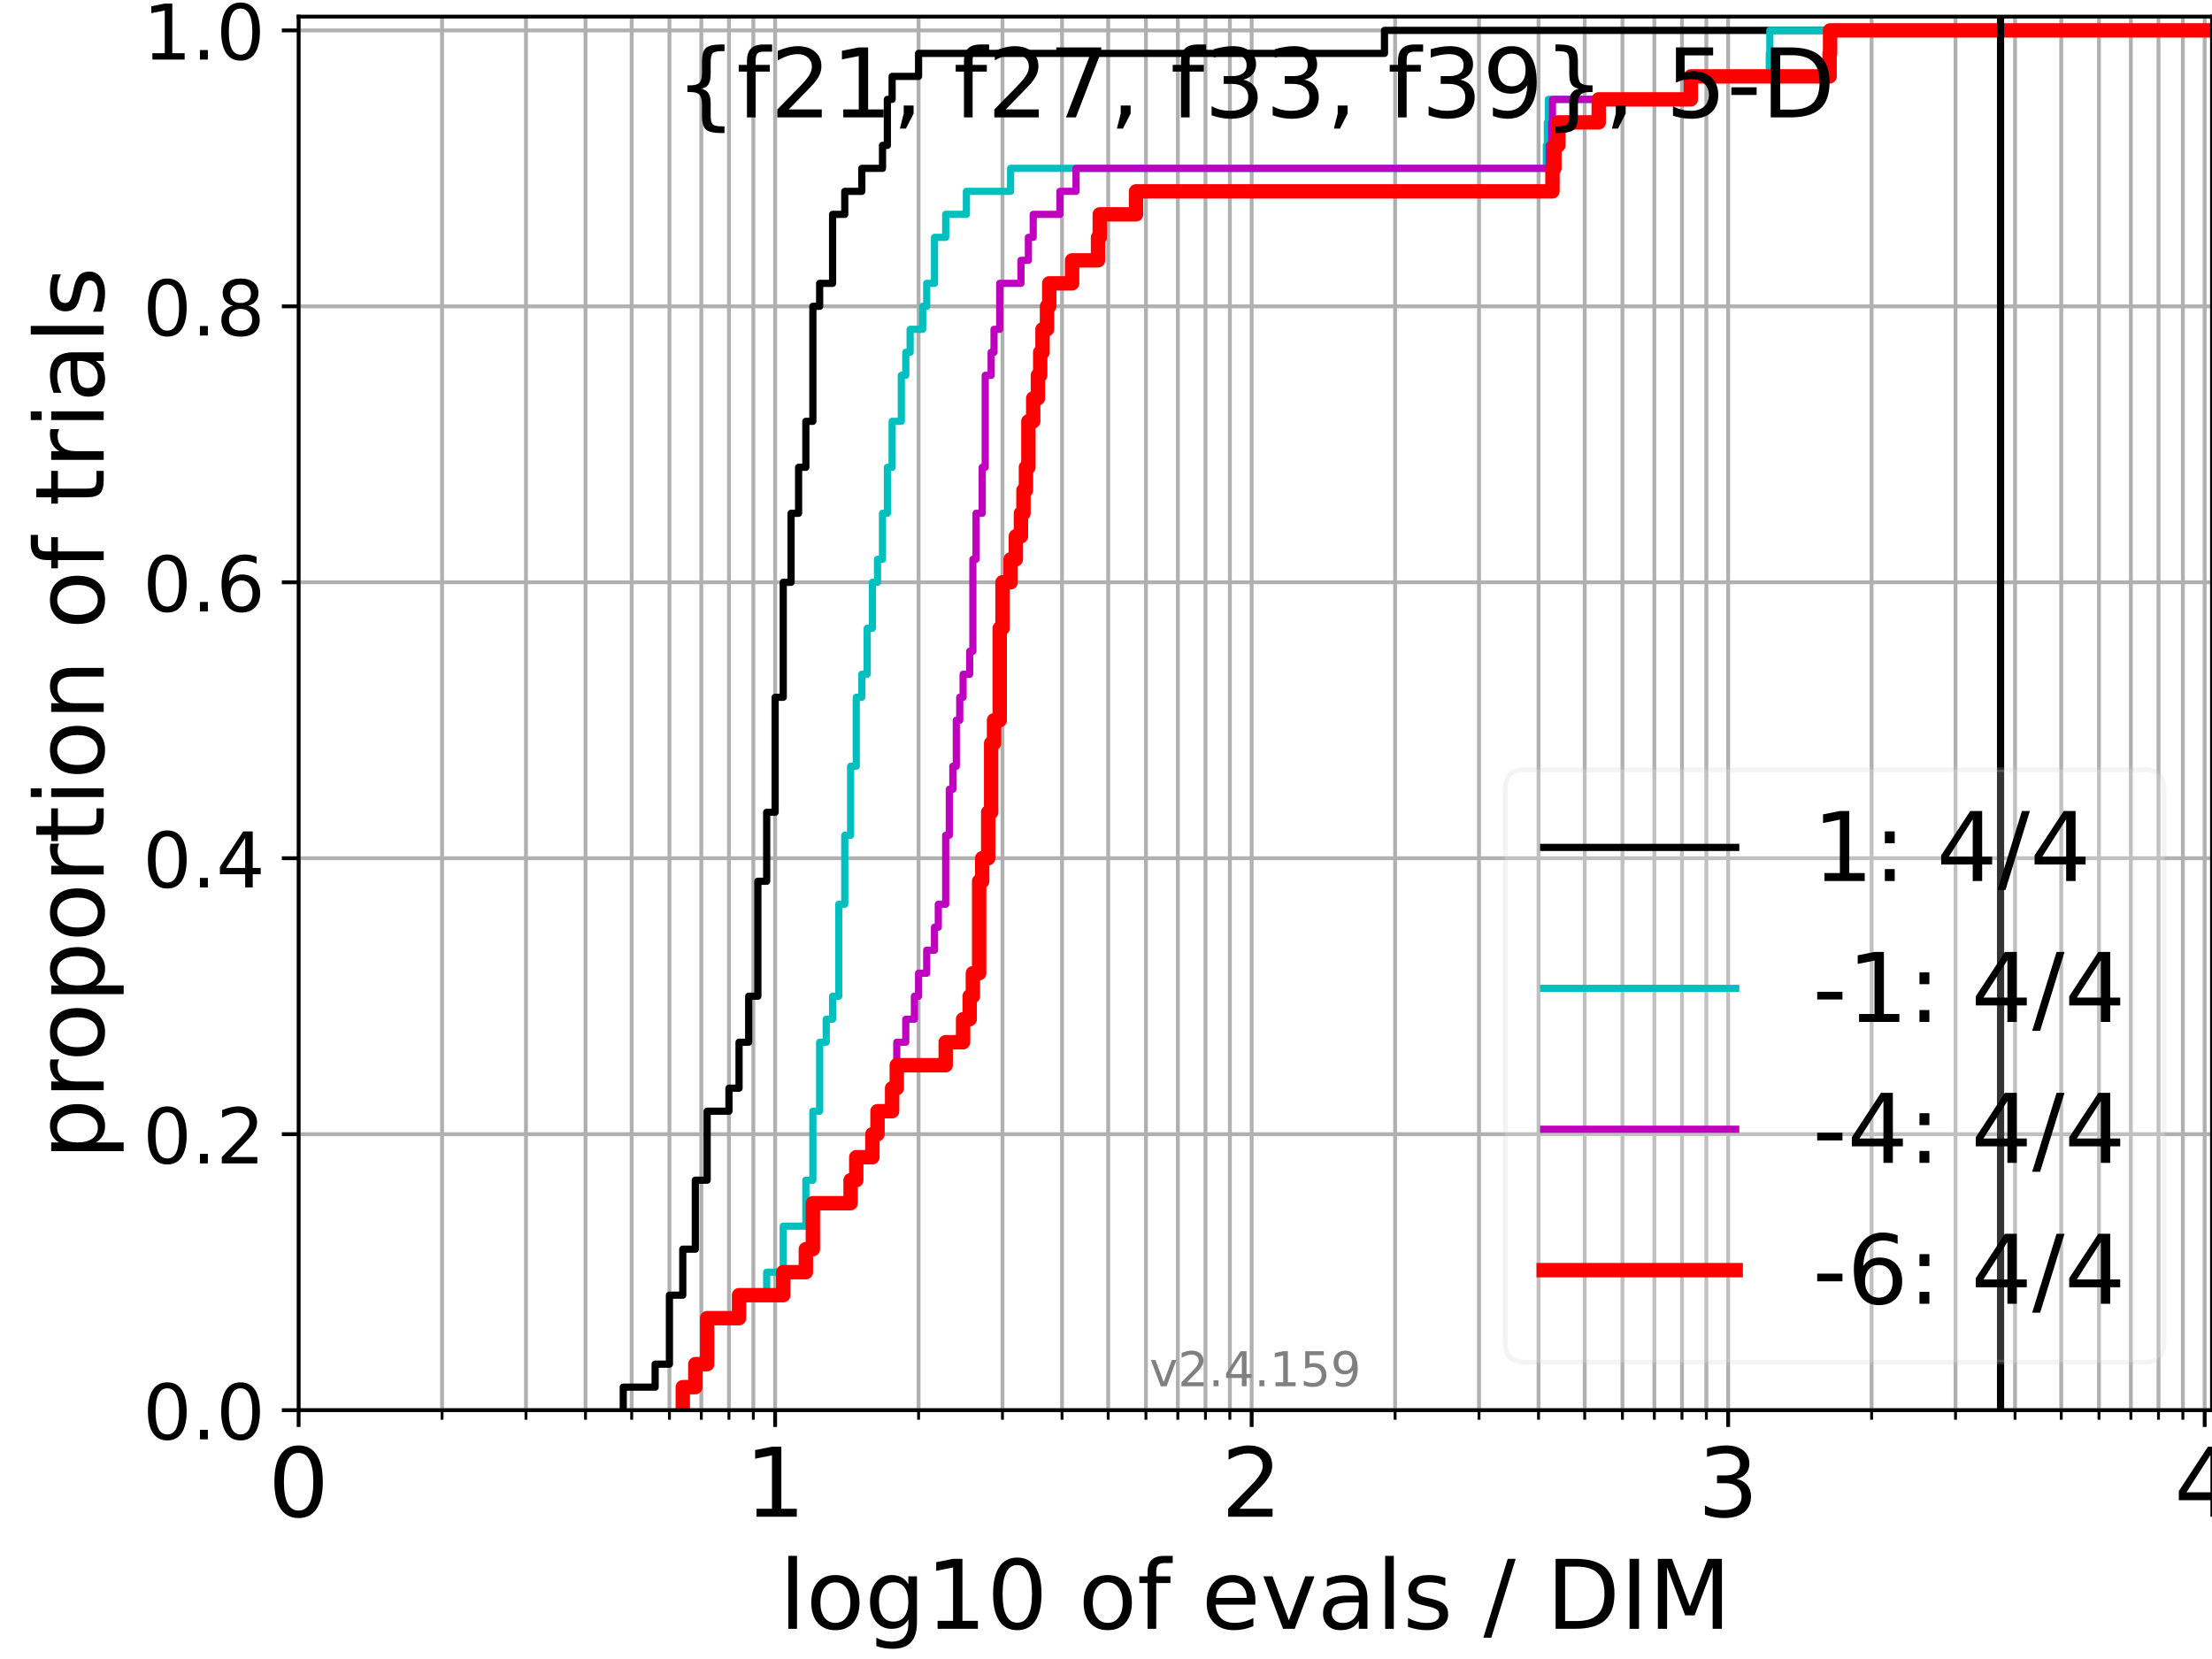 <?xml version="1.0" encoding="utf-8" standalone="no"?>
<!DOCTYPE svg PUBLIC "-//W3C//DTD SVG 1.1//EN"
  "http://www.w3.org/Graphics/SVG/1.1/DTD/svg11.dtd">
<!-- Created with matplotlib (https://matplotlib.org/) -->
<svg height="345.6pt" version="1.1" viewBox="0 0 460.8 345.6" width="460.8pt" xmlns="http://www.w3.org/2000/svg" xmlns:xlink="http://www.w3.org/1999/xlink">
 <defs>
  <style type="text/css">*{stroke-linecap:butt;stroke-linejoin:round;}</style>
 </defs>
 <g id="figure_1">
  <g id="patch_1">
   <path d="M 0 345.6 
L 460.8 345.6 
L 460.8 0 
L 0 0 
z
" style="fill:#ffffff;"/>
  </g>
  <g id="axes_1">
   <g id="patch_2">
    <path d="M 62.208 293.76 
L 460.8 293.76 
L 460.8 3.456 
L 62.208 3.456 
z
" style="fill:#ffffff;"/>
   </g>
   <g id="matplotlib.axis_1">
    <g id="xtick_1">
     <g id="line2d_1">
      <path clip-path="url(#pda2a39e411)" d="M 62.208 293.76 
L 62.208 3.456 
" style="fill:none;stroke:#b0b0b0;stroke-linecap:square;stroke-width:0.8;"/>
     </g>
     <g id="line2d_2">
      <defs>
       <path d="M 0 0 
L 0 3.5 
" id="m373027aa7b" style="stroke:#000000;stroke-width:0.8;"/>
      </defs>
      <g>
       <use style="stroke:#000000;stroke-width:0.8;" x="62.208" xlink:href="#m373027aa7b" y="293.76"/>
      </g>
     </g>
     <g id="text_1">
      <!-- 0 -->
      <g transform="translate(55.846 315.957)scale(0.2 -0.2)">
       <defs>
        <path d="M 31.781 66.406 
Q 24.172 66.406 20.328 58.906 
Q 16.5 51.422 16.5 36.375 
Q 16.5 21.391 20.328 13.891 
Q 24.172 6.391 31.781 6.391 
Q 39.453 6.391 43.281 13.891 
Q 47.125 21.391 47.125 36.375 
Q 47.125 51.422 43.281 58.906 
Q 39.453 66.406 31.781 66.406 
z
M 31.781 74.219 
Q 44.047 74.219 50.516 64.516 
Q 56.984 54.828 56.984 36.375 
Q 56.984 17.969 50.516 8.266 
Q 44.047 -1.422 31.781 -1.422 
Q 19.531 -1.422 13.062 8.266 
Q 6.594 17.969 6.594 36.375 
Q 6.594 54.828 13.062 64.516 
Q 19.531 74.219 31.781 74.219 
z
" id="DejaVuSans-48"/>
       </defs>
       <use xlink:href="#DejaVuSans-48"/>
      </g>
     </g>
    </g>
    <g id="xtick_2">
     <g id="line2d_3">
      <path clip-path="url(#pda2a39e411)" d="M 161.475 293.76 
L 161.475 3.456 
" style="fill:none;stroke:#b0b0b0;stroke-linecap:square;stroke-width:0.8;"/>
     </g>
     <g id="line2d_4">
      <g>
       <use style="stroke:#000000;stroke-width:0.8;" x="161.475" xlink:href="#m373027aa7b" y="293.76"/>
      </g>
     </g>
     <g id="text_2">
      <!-- 1 -->
      <g transform="translate(155.112 315.957)scale(0.2 -0.2)">
       <defs>
        <path d="M 12.406 8.297 
L 28.516 8.297 
L 28.516 63.922 
L 10.984 60.406 
L 10.984 69.391 
L 28.422 72.906 
L 38.281 72.906 
L 38.281 8.297 
L 54.391 8.297 
L 54.391 0 
L 12.406 0 
z
" id="DejaVuSans-49"/>
       </defs>
       <use xlink:href="#DejaVuSans-49"/>
      </g>
     </g>
    </g>
    <g id="xtick_3">
     <g id="line2d_5">
      <path clip-path="url(#pda2a39e411)" d="M 260.742 293.76 
L 260.742 3.456 
" style="fill:none;stroke:#b0b0b0;stroke-linecap:square;stroke-width:0.8;"/>
     </g>
     <g id="line2d_6">
      <g>
       <use style="stroke:#000000;stroke-width:0.8;" x="260.742" xlink:href="#m373027aa7b" y="293.76"/>
      </g>
     </g>
     <g id="text_3">
      <!-- 2 -->
      <g transform="translate(254.379 315.957)scale(0.2 -0.2)">
       <defs>
        <path d="M 19.188 8.297 
L 53.609 8.297 
L 53.609 0 
L 7.328 0 
L 7.328 8.297 
Q 12.938 14.109 22.625 23.891 
Q 32.328 33.688 34.812 36.531 
Q 39.547 41.844 41.422 45.531 
Q 43.312 49.219 43.312 52.781 
Q 43.312 58.594 39.234 62.25 
Q 35.156 65.922 28.609 65.922 
Q 23.969 65.922 18.812 64.312 
Q 13.672 62.703 7.812 59.422 
L 7.812 69.391 
Q 13.766 71.781 18.938 73 
Q 24.125 74.219 28.422 74.219 
Q 39.75 74.219 46.484 68.547 
Q 53.219 62.891 53.219 53.422 
Q 53.219 48.922 51.531 44.891 
Q 49.859 40.875 45.406 35.406 
Q 44.188 33.984 37.641 27.219 
Q 31.109 20.453 19.188 8.297 
z
" id="DejaVuSans-50"/>
       </defs>
       <use xlink:href="#DejaVuSans-50"/>
      </g>
     </g>
    </g>
    <g id="xtick_4">
     <g id="line2d_7">
      <path clip-path="url(#pda2a39e411)" d="M 360.008 293.76 
L 360.008 3.456 
" style="fill:none;stroke:#b0b0b0;stroke-linecap:square;stroke-width:0.8;"/>
     </g>
     <g id="line2d_8">
      <g>
       <use style="stroke:#000000;stroke-width:0.8;" x="360.008" xlink:href="#m373027aa7b" y="293.76"/>
      </g>
     </g>
     <g id="text_4">
      <!-- 3 -->
      <g transform="translate(353.646 315.957)scale(0.2 -0.2)">
       <defs>
        <path d="M 40.578 39.312 
Q 47.656 37.797 51.625 33 
Q 55.609 28.219 55.609 21.188 
Q 55.609 10.406 48.188 4.484 
Q 40.766 -1.422 27.094 -1.422 
Q 22.516 -1.422 17.656 -0.516 
Q 12.797 0.391 7.625 2.203 
L 7.625 11.719 
Q 11.719 9.328 16.594 8.109 
Q 21.484 6.891 26.812 6.891 
Q 36.078 6.891 40.938 10.547 
Q 45.797 14.203 45.797 21.188 
Q 45.797 27.641 41.281 31.266 
Q 36.766 34.906 28.719 34.906 
L 20.219 34.906 
L 20.219 43.016 
L 29.109 43.016 
Q 36.375 43.016 40.234 45.922 
Q 44.094 48.828 44.094 54.297 
Q 44.094 59.906 40.109 62.906 
Q 36.141 65.922 28.719 65.922 
Q 24.656 65.922 20.016 65.031 
Q 15.375 64.156 9.812 62.312 
L 9.812 71.094 
Q 15.438 72.656 20.344 73.438 
Q 25.25 74.219 29.594 74.219 
Q 40.828 74.219 47.359 69.109 
Q 53.906 64.016 53.906 55.328 
Q 53.906 49.266 50.438 45.094 
Q 46.969 40.922 40.578 39.312 
z
" id="DejaVuSans-51"/>
       </defs>
       <use xlink:href="#DejaVuSans-51"/>
      </g>
     </g>
    </g>
    <g id="xtick_5">
     <g id="line2d_9">
      <path clip-path="url(#pda2a39e411)" d="M 459.275 293.76 
L 459.275 3.456 
" style="fill:none;stroke:#b0b0b0;stroke-linecap:square;stroke-width:0.8;"/>
     </g>
     <g id="line2d_10">
      <g>
       <use style="stroke:#000000;stroke-width:0.8;" x="459.275" xlink:href="#m373027aa7b" y="293.76"/>
      </g>
     </g>
     <g id="text_5">
      <!-- 4 -->
      <g transform="translate(452.913 315.957)scale(0.2 -0.2)">
       <defs>
        <path d="M 37.797 64.312 
L 12.891 25.391 
L 37.797 25.391 
z
M 35.203 72.906 
L 47.609 72.906 
L 47.609 25.391 
L 58.016 25.391 
L 58.016 17.188 
L 47.609 17.188 
L 47.609 0 
L 37.797 0 
L 37.797 17.188 
L 4.891 17.188 
L 4.891 26.703 
z
" id="DejaVuSans-52"/>
       </defs>
       <use xlink:href="#DejaVuSans-52"/>
      </g>
     </g>
    </g>
    <g id="xtick_6">
     <g id="line2d_11">
      <path clip-path="url(#pda2a39e411)" d="M 92.09 293.76 
L 92.09 3.456 
" style="fill:none;stroke:#b0b0b0;stroke-linecap:square;stroke-width:0.8;"/>
     </g>
     <g id="line2d_12">
      <defs>
       <path d="M 0 0 
L 0 2 
" id="m5dc9f06fc8" style="stroke:#000000;stroke-width:0.6;"/>
      </defs>
      <g>
       <use style="stroke:#000000;stroke-width:0.6;" x="92.09" xlink:href="#m5dc9f06fc8" y="293.76"/>
      </g>
     </g>
    </g>
    <g id="xtick_7">
     <g id="line2d_13">
      <path clip-path="url(#pda2a39e411)" d="M 109.57 293.76 
L 109.57 3.456 
" style="fill:none;stroke:#b0b0b0;stroke-linecap:square;stroke-width:0.8;"/>
     </g>
     <g id="line2d_14">
      <g>
       <use style="stroke:#000000;stroke-width:0.6;" x="109.57" xlink:href="#m5dc9f06fc8" y="293.76"/>
      </g>
     </g>
    </g>
    <g id="xtick_8">
     <g id="line2d_15">
      <path clip-path="url(#pda2a39e411)" d="M 121.973 293.76 
L 121.973 3.456 
" style="fill:none;stroke:#b0b0b0;stroke-linecap:square;stroke-width:0.8;"/>
     </g>
     <g id="line2d_16">
      <g>
       <use style="stroke:#000000;stroke-width:0.6;" x="121.973" xlink:href="#m5dc9f06fc8" y="293.76"/>
      </g>
     </g>
    </g>
    <g id="xtick_9">
     <g id="line2d_17">
      <path clip-path="url(#pda2a39e411)" d="M 131.593 293.76 
L 131.593 3.456 
" style="fill:none;stroke:#b0b0b0;stroke-linecap:square;stroke-width:0.8;"/>
     </g>
     <g id="line2d_18">
      <g>
       <use style="stroke:#000000;stroke-width:0.6;" x="131.593" xlink:href="#m5dc9f06fc8" y="293.76"/>
      </g>
     </g>
    </g>
    <g id="xtick_10">
     <g id="line2d_19">
      <path clip-path="url(#pda2a39e411)" d="M 139.453 293.76 
L 139.453 3.456 
" style="fill:none;stroke:#b0b0b0;stroke-linecap:square;stroke-width:0.8;"/>
     </g>
     <g id="line2d_20">
      <g>
       <use style="stroke:#000000;stroke-width:0.6;" x="139.453" xlink:href="#m5dc9f06fc8" y="293.76"/>
      </g>
     </g>
    </g>
    <g id="xtick_11">
     <g id="line2d_21">
      <path clip-path="url(#pda2a39e411)" d="M 146.098 293.76 
L 146.098 3.456 
" style="fill:none;stroke:#b0b0b0;stroke-linecap:square;stroke-width:0.8;"/>
     </g>
     <g id="line2d_22">
      <g>
       <use style="stroke:#000000;stroke-width:0.6;" x="146.098" xlink:href="#m5dc9f06fc8" y="293.76"/>
      </g>
     </g>
    </g>
    <g id="xtick_12">
     <g id="line2d_23">
      <path clip-path="url(#pda2a39e411)" d="M 151.855 293.76 
L 151.855 3.456 
" style="fill:none;stroke:#b0b0b0;stroke-linecap:square;stroke-width:0.8;"/>
     </g>
     <g id="line2d_24">
      <g>
       <use style="stroke:#000000;stroke-width:0.6;" x="151.855" xlink:href="#m5dc9f06fc8" y="293.76"/>
      </g>
     </g>
    </g>
    <g id="xtick_13">
     <g id="line2d_25">
      <path clip-path="url(#pda2a39e411)" d="M 156.933 293.76 
L 156.933 3.456 
" style="fill:none;stroke:#b0b0b0;stroke-linecap:square;stroke-width:0.8;"/>
     </g>
     <g id="line2d_26">
      <g>
       <use style="stroke:#000000;stroke-width:0.6;" x="156.933" xlink:href="#m5dc9f06fc8" y="293.76"/>
      </g>
     </g>
    </g>
    <g id="xtick_14">
     <g id="line2d_27">
      <path clip-path="url(#pda2a39e411)" d="M 191.357 293.76 
L 191.357 3.456 
" style="fill:none;stroke:#b0b0b0;stroke-linecap:square;stroke-width:0.8;"/>
     </g>
     <g id="line2d_28">
      <g>
       <use style="stroke:#000000;stroke-width:0.6;" x="191.357" xlink:href="#m5dc9f06fc8" y="293.76"/>
      </g>
     </g>
    </g>
    <g id="xtick_15">
     <g id="line2d_29">
      <path clip-path="url(#pda2a39e411)" d="M 208.837 293.76 
L 208.837 3.456 
" style="fill:none;stroke:#b0b0b0;stroke-linecap:square;stroke-width:0.8;"/>
     </g>
     <g id="line2d_30">
      <g>
       <use style="stroke:#000000;stroke-width:0.6;" x="208.837" xlink:href="#m5dc9f06fc8" y="293.76"/>
      </g>
     </g>
    </g>
    <g id="xtick_16">
     <g id="line2d_31">
      <path clip-path="url(#pda2a39e411)" d="M 221.239 293.76 
L 221.239 3.456 
" style="fill:none;stroke:#b0b0b0;stroke-linecap:square;stroke-width:0.8;"/>
     </g>
     <g id="line2d_32">
      <g>
       <use style="stroke:#000000;stroke-width:0.6;" x="221.239" xlink:href="#m5dc9f06fc8" y="293.76"/>
      </g>
     </g>
    </g>
    <g id="xtick_17">
     <g id="line2d_33">
      <path clip-path="url(#pda2a39e411)" d="M 230.859 293.76 
L 230.859 3.456 
" style="fill:none;stroke:#b0b0b0;stroke-linecap:square;stroke-width:0.8;"/>
     </g>
     <g id="line2d_34">
      <g>
       <use style="stroke:#000000;stroke-width:0.6;" x="230.859" xlink:href="#m5dc9f06fc8" y="293.76"/>
      </g>
     </g>
    </g>
    <g id="xtick_18">
     <g id="line2d_35">
      <path clip-path="url(#pda2a39e411)" d="M 238.719 293.76 
L 238.719 3.456 
" style="fill:none;stroke:#b0b0b0;stroke-linecap:square;stroke-width:0.8;"/>
     </g>
     <g id="line2d_36">
      <g>
       <use style="stroke:#000000;stroke-width:0.6;" x="238.719" xlink:href="#m5dc9f06fc8" y="293.76"/>
      </g>
     </g>
    </g>
    <g id="xtick_19">
     <g id="line2d_37">
      <path clip-path="url(#pda2a39e411)" d="M 245.365 293.76 
L 245.365 3.456 
" style="fill:none;stroke:#b0b0b0;stroke-linecap:square;stroke-width:0.8;"/>
     </g>
     <g id="line2d_38">
      <g>
       <use style="stroke:#000000;stroke-width:0.6;" x="245.365" xlink:href="#m5dc9f06fc8" y="293.76"/>
      </g>
     </g>
    </g>
    <g id="xtick_20">
     <g id="line2d_39">
      <path clip-path="url(#pda2a39e411)" d="M 251.122 293.76 
L 251.122 3.456 
" style="fill:none;stroke:#b0b0b0;stroke-linecap:square;stroke-width:0.8;"/>
     </g>
     <g id="line2d_40">
      <g>
       <use style="stroke:#000000;stroke-width:0.6;" x="251.122" xlink:href="#m5dc9f06fc8" y="293.76"/>
      </g>
     </g>
    </g>
    <g id="xtick_21">
     <g id="line2d_41">
      <path clip-path="url(#pda2a39e411)" d="M 256.199 293.76 
L 256.199 3.456 
" style="fill:none;stroke:#b0b0b0;stroke-linecap:square;stroke-width:0.8;"/>
     </g>
     <g id="line2d_42">
      <g>
       <use style="stroke:#000000;stroke-width:0.6;" x="256.199" xlink:href="#m5dc9f06fc8" y="293.76"/>
      </g>
     </g>
    </g>
    <g id="xtick_22">
     <g id="line2d_43">
      <path clip-path="url(#pda2a39e411)" d="M 290.624 293.76 
L 290.624 3.456 
" style="fill:none;stroke:#b0b0b0;stroke-linecap:square;stroke-width:0.8;"/>
     </g>
     <g id="line2d_44">
      <g>
       <use style="stroke:#000000;stroke-width:0.6;" x="290.624" xlink:href="#m5dc9f06fc8" y="293.76"/>
      </g>
     </g>
    </g>
    <g id="xtick_23">
     <g id="line2d_45">
      <path clip-path="url(#pda2a39e411)" d="M 308.104 293.76 
L 308.104 3.456 
" style="fill:none;stroke:#b0b0b0;stroke-linecap:square;stroke-width:0.8;"/>
     </g>
     <g id="line2d_46">
      <g>
       <use style="stroke:#000000;stroke-width:0.6;" x="308.104" xlink:href="#m5dc9f06fc8" y="293.76"/>
      </g>
     </g>
    </g>
    <g id="xtick_24">
     <g id="line2d_47">
      <path clip-path="url(#pda2a39e411)" d="M 320.506 293.76 
L 320.506 3.456 
" style="fill:none;stroke:#b0b0b0;stroke-linecap:square;stroke-width:0.8;"/>
     </g>
     <g id="line2d_48">
      <g>
       <use style="stroke:#000000;stroke-width:0.6;" x="320.506" xlink:href="#m5dc9f06fc8" y="293.76"/>
      </g>
     </g>
    </g>
    <g id="xtick_25">
     <g id="line2d_49">
      <path clip-path="url(#pda2a39e411)" d="M 330.126 293.76 
L 330.126 3.456 
" style="fill:none;stroke:#b0b0b0;stroke-linecap:square;stroke-width:0.8;"/>
     </g>
     <g id="line2d_50">
      <g>
       <use style="stroke:#000000;stroke-width:0.6;" x="330.126" xlink:href="#m5dc9f06fc8" y="293.76"/>
      </g>
     </g>
    </g>
    <g id="xtick_26">
     <g id="line2d_51">
      <path clip-path="url(#pda2a39e411)" d="M 337.986 293.76 
L 337.986 3.456 
" style="fill:none;stroke:#b0b0b0;stroke-linecap:square;stroke-width:0.8;"/>
     </g>
     <g id="line2d_52">
      <g>
       <use style="stroke:#000000;stroke-width:0.6;" x="337.986" xlink:href="#m5dc9f06fc8" y="293.76"/>
      </g>
     </g>
    </g>
    <g id="xtick_27">
     <g id="line2d_53">
      <path clip-path="url(#pda2a39e411)" d="M 344.632 293.76 
L 344.632 3.456 
" style="fill:none;stroke:#b0b0b0;stroke-linecap:square;stroke-width:0.8;"/>
     </g>
     <g id="line2d_54">
      <g>
       <use style="stroke:#000000;stroke-width:0.6;" x="344.632" xlink:href="#m5dc9f06fc8" y="293.76"/>
      </g>
     </g>
    </g>
    <g id="xtick_28">
     <g id="line2d_55">
      <path clip-path="url(#pda2a39e411)" d="M 350.389 293.76 
L 350.389 3.456 
" style="fill:none;stroke:#b0b0b0;stroke-linecap:square;stroke-width:0.8;"/>
     </g>
     <g id="line2d_56">
      <g>
       <use style="stroke:#000000;stroke-width:0.6;" x="350.389" xlink:href="#m5dc9f06fc8" y="293.76"/>
      </g>
     </g>
    </g>
    <g id="xtick_29">
     <g id="line2d_57">
      <path clip-path="url(#pda2a39e411)" d="M 355.466 293.76 
L 355.466 3.456 
" style="fill:none;stroke:#b0b0b0;stroke-linecap:square;stroke-width:0.8;"/>
     </g>
     <g id="line2d_58">
      <g>
       <use style="stroke:#000000;stroke-width:0.6;" x="355.466" xlink:href="#m5dc9f06fc8" y="293.76"/>
      </g>
     </g>
    </g>
    <g id="xtick_30">
     <g id="line2d_59">
      <path clip-path="url(#pda2a39e411)" d="M 389.891 293.76 
L 389.891 3.456 
" style="fill:none;stroke:#b0b0b0;stroke-linecap:square;stroke-width:0.8;"/>
     </g>
     <g id="line2d_60">
      <g>
       <use style="stroke:#000000;stroke-width:0.6;" x="389.891" xlink:href="#m5dc9f06fc8" y="293.76"/>
      </g>
     </g>
    </g>
    <g id="xtick_31">
     <g id="line2d_61">
      <path clip-path="url(#pda2a39e411)" d="M 407.371 293.76 
L 407.371 3.456 
" style="fill:none;stroke:#b0b0b0;stroke-linecap:square;stroke-width:0.8;"/>
     </g>
     <g id="line2d_62">
      <g>
       <use style="stroke:#000000;stroke-width:0.6;" x="407.371" xlink:href="#m5dc9f06fc8" y="293.76"/>
      </g>
     </g>
    </g>
    <g id="xtick_32">
     <g id="line2d_63">
      <path clip-path="url(#pda2a39e411)" d="M 419.773 293.76 
L 419.773 3.456 
" style="fill:none;stroke:#b0b0b0;stroke-linecap:square;stroke-width:0.8;"/>
     </g>
     <g id="line2d_64">
      <g>
       <use style="stroke:#000000;stroke-width:0.6;" x="419.773" xlink:href="#m5dc9f06fc8" y="293.76"/>
      </g>
     </g>
    </g>
    <g id="xtick_33">
     <g id="line2d_65">
      <path clip-path="url(#pda2a39e411)" d="M 429.393 293.76 
L 429.393 3.456 
" style="fill:none;stroke:#b0b0b0;stroke-linecap:square;stroke-width:0.8;"/>
     </g>
     <g id="line2d_66">
      <g>
       <use style="stroke:#000000;stroke-width:0.6;" x="429.393" xlink:href="#m5dc9f06fc8" y="293.76"/>
      </g>
     </g>
    </g>
    <g id="xtick_34">
     <g id="line2d_67">
      <path clip-path="url(#pda2a39e411)" d="M 437.253 293.76 
L 437.253 3.456 
" style="fill:none;stroke:#b0b0b0;stroke-linecap:square;stroke-width:0.8;"/>
     </g>
     <g id="line2d_68">
      <g>
       <use style="stroke:#000000;stroke-width:0.6;" x="437.253" xlink:href="#m5dc9f06fc8" y="293.76"/>
      </g>
     </g>
    </g>
    <g id="xtick_35">
     <g id="line2d_69">
      <path clip-path="url(#pda2a39e411)" d="M 443.899 293.76 
L 443.899 3.456 
" style="fill:none;stroke:#b0b0b0;stroke-linecap:square;stroke-width:0.8;"/>
     </g>
     <g id="line2d_70">
      <g>
       <use style="stroke:#000000;stroke-width:0.6;" x="443.899" xlink:href="#m5dc9f06fc8" y="293.76"/>
      </g>
     </g>
    </g>
    <g id="xtick_36">
     <g id="line2d_71">
      <path clip-path="url(#pda2a39e411)" d="M 449.655 293.76 
L 449.655 3.456 
" style="fill:none;stroke:#b0b0b0;stroke-linecap:square;stroke-width:0.8;"/>
     </g>
     <g id="line2d_72">
      <g>
       <use style="stroke:#000000;stroke-width:0.6;" x="449.655" xlink:href="#m5dc9f06fc8" y="293.76"/>
      </g>
     </g>
    </g>
    <g id="xtick_37">
     <g id="line2d_73">
      <path clip-path="url(#pda2a39e411)" d="M 454.733 293.76 
L 454.733 3.456 
" style="fill:none;stroke:#b0b0b0;stroke-linecap:square;stroke-width:0.8;"/>
     </g>
     <g id="line2d_74">
      <g>
       <use style="stroke:#000000;stroke-width:0.6;" x="454.733" xlink:href="#m5dc9f06fc8" y="293.76"/>
      </g>
     </g>
    </g>
    <g id="text_6">
     <!-- log10 of evals / DIM -->
     <g transform="translate(162.348 339.313)scale(0.2 -0.2)">
      <defs>
       <path d="M 9.422 75.984 
L 18.406 75.984 
L 18.406 0 
L 9.422 0 
z
" id="DejaVuSans-108"/>
       <path d="M 30.609 48.391 
Q 23.391 48.391 19.188 42.75 
Q 14.984 37.109 14.984 27.297 
Q 14.984 17.484 19.156 11.844 
Q 23.344 6.203 30.609 6.203 
Q 37.797 6.203 41.984 11.859 
Q 46.188 17.531 46.188 27.297 
Q 46.188 37.016 41.984 42.703 
Q 37.797 48.391 30.609 48.391 
z
M 30.609 56 
Q 42.328 56 49.016 48.375 
Q 55.719 40.766 55.719 27.297 
Q 55.719 13.875 49.016 6.219 
Q 42.328 -1.422 30.609 -1.422 
Q 18.844 -1.422 12.172 6.219 
Q 5.516 13.875 5.516 27.297 
Q 5.516 40.766 12.172 48.375 
Q 18.844 56 30.609 56 
z
" id="DejaVuSans-111"/>
       <path d="M 45.406 27.984 
Q 45.406 37.75 41.375 43.109 
Q 37.359 48.484 30.078 48.484 
Q 22.859 48.484 18.828 43.109 
Q 14.797 37.75 14.797 27.984 
Q 14.797 18.266 18.828 12.891 
Q 22.859 7.516 30.078 7.516 
Q 37.359 7.516 41.375 12.891 
Q 45.406 18.266 45.406 27.984 
z
M 54.391 6.781 
Q 54.391 -7.172 48.188 -13.984 
Q 42 -20.797 29.203 -20.797 
Q 24.469 -20.797 20.266 -20.094 
Q 16.062 -19.391 12.109 -17.922 
L 12.109 -9.188 
Q 16.062 -11.328 19.922 -12.344 
Q 23.781 -13.375 27.781 -13.375 
Q 36.625 -13.375 41.016 -8.766 
Q 45.406 -4.156 45.406 5.172 
L 45.406 9.625 
Q 42.625 4.781 38.281 2.391 
Q 33.938 0 27.875 0 
Q 17.828 0 11.672 7.656 
Q 5.516 15.328 5.516 27.984 
Q 5.516 40.672 11.672 48.328 
Q 17.828 56 27.875 56 
Q 33.938 56 38.281 53.609 
Q 42.625 51.219 45.406 46.391 
L 45.406 54.688 
L 54.391 54.688 
z
" id="DejaVuSans-103"/>
       <path id="DejaVuSans-32"/>
       <path d="M 37.109 75.984 
L 37.109 68.5 
L 28.516 68.5 
Q 23.688 68.5 21.797 66.547 
Q 19.922 64.594 19.922 59.516 
L 19.922 54.688 
L 34.719 54.688 
L 34.719 47.703 
L 19.922 47.703 
L 19.922 0 
L 10.891 0 
L 10.891 47.703 
L 2.297 47.703 
L 2.297 54.688 
L 10.891 54.688 
L 10.891 58.5 
Q 10.891 67.625 15.141 71.797 
Q 19.391 75.984 28.609 75.984 
z
" id="DejaVuSans-102"/>
       <path d="M 56.203 29.594 
L 56.203 25.203 
L 14.891 25.203 
Q 15.484 15.922 20.484 11.062 
Q 25.484 6.203 34.422 6.203 
Q 39.594 6.203 44.453 7.469 
Q 49.312 8.734 54.109 11.281 
L 54.109 2.781 
Q 49.266 0.734 44.188 -0.344 
Q 39.109 -1.422 33.891 -1.422 
Q 20.797 -1.422 13.156 6.188 
Q 5.516 13.812 5.516 26.812 
Q 5.516 40.234 12.766 48.109 
Q 20.016 56 32.328 56 
Q 43.359 56 49.781 48.891 
Q 56.203 41.797 56.203 29.594 
z
M 47.219 32.234 
Q 47.125 39.594 43.094 43.984 
Q 39.062 48.391 32.422 48.391 
Q 24.906 48.391 20.391 44.141 
Q 15.875 39.891 15.188 32.172 
z
" id="DejaVuSans-101"/>
       <path d="M 2.984 54.688 
L 12.5 54.688 
L 29.594 8.797 
L 46.688 54.688 
L 56.203 54.688 
L 35.688 0 
L 23.484 0 
z
" id="DejaVuSans-118"/>
       <path d="M 34.281 27.484 
Q 23.391 27.484 19.188 25 
Q 14.984 22.516 14.984 16.5 
Q 14.984 11.719 18.141 8.906 
Q 21.297 6.109 26.703 6.109 
Q 34.188 6.109 38.703 11.406 
Q 43.219 16.703 43.219 25.484 
L 43.219 27.484 
z
M 52.203 31.203 
L 52.203 0 
L 43.219 0 
L 43.219 8.297 
Q 40.141 3.328 35.547 0.953 
Q 30.953 -1.422 24.312 -1.422 
Q 15.922 -1.422 10.953 3.297 
Q 6 8.016 6 15.922 
Q 6 25.141 12.172 29.828 
Q 18.359 34.516 30.609 34.516 
L 43.219 34.516 
L 43.219 35.406 
Q 43.219 41.609 39.141 45 
Q 35.062 48.391 27.688 48.391 
Q 23 48.391 18.547 47.266 
Q 14.109 46.141 10.016 43.891 
L 10.016 52.203 
Q 14.938 54.109 19.578 55.047 
Q 24.219 56 28.609 56 
Q 40.484 56 46.344 49.844 
Q 52.203 43.703 52.203 31.203 
z
" id="DejaVuSans-97"/>
       <path d="M 44.281 53.078 
L 44.281 44.578 
Q 40.484 46.531 36.375 47.5 
Q 32.281 48.484 27.875 48.484 
Q 21.188 48.484 17.844 46.438 
Q 14.5 44.391 14.5 40.281 
Q 14.5 37.156 16.891 35.375 
Q 19.281 33.594 26.516 31.984 
L 29.594 31.297 
Q 39.156 29.25 43.188 25.516 
Q 47.219 21.781 47.219 15.094 
Q 47.219 7.469 41.188 3.016 
Q 35.156 -1.422 24.609 -1.422 
Q 20.219 -1.422 15.453 -0.562 
Q 10.688 0.297 5.422 2 
L 5.422 11.281 
Q 10.406 8.688 15.234 7.391 
Q 20.062 6.109 24.812 6.109 
Q 31.156 6.109 34.562 8.281 
Q 37.984 10.453 37.984 14.406 
Q 37.984 18.062 35.516 20.016 
Q 33.062 21.969 24.703 23.781 
L 21.578 24.516 
Q 13.234 26.266 9.516 29.906 
Q 5.812 33.547 5.812 39.891 
Q 5.812 47.609 11.281 51.797 
Q 16.75 56 26.812 56 
Q 31.781 56 36.172 55.266 
Q 40.578 54.547 44.281 53.078 
z
" id="DejaVuSans-115"/>
       <path d="M 25.391 72.906 
L 33.688 72.906 
L 8.297 -9.281 
L 0 -9.281 
z
" id="DejaVuSans-47"/>
       <path d="M 19.672 64.797 
L 19.672 8.109 
L 31.594 8.109 
Q 46.688 8.109 53.688 14.938 
Q 60.688 21.781 60.688 36.531 
Q 60.688 51.172 53.688 57.984 
Q 46.688 64.797 31.594 64.797 
z
M 9.812 72.906 
L 30.078 72.906 
Q 51.266 72.906 61.172 64.094 
Q 71.094 55.281 71.094 36.531 
Q 71.094 17.672 61.125 8.828 
Q 51.172 0 30.078 0 
L 9.812 0 
z
" id="DejaVuSans-68"/>
       <path d="M 9.812 72.906 
L 19.672 72.906 
L 19.672 0 
L 9.812 0 
z
" id="DejaVuSans-73"/>
       <path d="M 9.812 72.906 
L 24.516 72.906 
L 43.109 23.297 
L 61.812 72.906 
L 76.516 72.906 
L 76.516 0 
L 66.891 0 
L 66.891 64.016 
L 48.094 14.016 
L 38.188 14.016 
L 19.391 64.016 
L 19.391 0 
L 9.812 0 
z
" id="DejaVuSans-77"/>
      </defs>
      <use xlink:href="#DejaVuSans-108"/>
      <use x="27.783" xlink:href="#DejaVuSans-111"/>
      <use x="88.965" xlink:href="#DejaVuSans-103"/>
      <use x="152.441" xlink:href="#DejaVuSans-49"/>
      <use x="216.064" xlink:href="#DejaVuSans-48"/>
      <use x="279.688" xlink:href="#DejaVuSans-32"/>
      <use x="311.475" xlink:href="#DejaVuSans-111"/>
      <use x="372.656" xlink:href="#DejaVuSans-102"/>
      <use x="407.861" xlink:href="#DejaVuSans-32"/>
      <use x="439.648" xlink:href="#DejaVuSans-101"/>
      <use x="501.172" xlink:href="#DejaVuSans-118"/>
      <use x="560.352" xlink:href="#DejaVuSans-97"/>
      <use x="621.631" xlink:href="#DejaVuSans-108"/>
      <use x="649.414" xlink:href="#DejaVuSans-115"/>
      <use x="701.514" xlink:href="#DejaVuSans-32"/>
      <use x="733.301" xlink:href="#DejaVuSans-47"/>
      <use x="766.992" xlink:href="#DejaVuSans-32"/>
      <use x="798.779" xlink:href="#DejaVuSans-68"/>
      <use x="875.781" xlink:href="#DejaVuSans-73"/>
      <use x="905.273" xlink:href="#DejaVuSans-77"/>
     </g>
    </g>
   </g>
   <g id="matplotlib.axis_2">
    <g id="ytick_1">
     <g id="line2d_75">
      <path clip-path="url(#pda2a39e411)" d="M 62.208 293.76 
L 460.8 293.76 
" style="fill:none;stroke:#b0b0b0;stroke-linecap:square;stroke-width:0.8;"/>
     </g>
     <g id="line2d_76">
      <defs>
       <path d="M 0 0 
L -3.5 0 
" id="md20fca9047" style="stroke:#000000;stroke-width:0.8;"/>
      </defs>
      <g>
       <use style="stroke:#000000;stroke-width:0.8;" x="62.208" xlink:href="#md20fca9047" y="293.76"/>
      </g>
     </g>
     <g id="text_7">
      <!-- 0.0 -->
      <g transform="translate(29.763 299.839)scale(0.16 -0.16)">
       <defs>
        <path d="M 10.688 12.406 
L 21 12.406 
L 21 0 
L 10.688 0 
z
" id="DejaVuSans-46"/>
       </defs>
       <use xlink:href="#DejaVuSans-48"/>
       <use x="63.623" xlink:href="#DejaVuSans-46"/>
       <use x="95.41" xlink:href="#DejaVuSans-48"/>
      </g>
     </g>
    </g>
    <g id="ytick_2">
     <g id="line2d_77">
      <path clip-path="url(#pda2a39e411)" d="M 62.208 236.274 
L 460.8 236.274 
" style="fill:none;stroke:#b0b0b0;stroke-linecap:square;stroke-width:0.8;"/>
     </g>
     <g id="line2d_78">
      <g>
       <use style="stroke:#000000;stroke-width:0.8;" x="62.208" xlink:href="#md20fca9047" y="236.274"/>
      </g>
     </g>
     <g id="text_8">
      <!-- 0.2 -->
      <g transform="translate(29.763 242.353)scale(0.16 -0.16)">
       <use xlink:href="#DejaVuSans-48"/>
       <use x="63.623" xlink:href="#DejaVuSans-46"/>
       <use x="95.41" xlink:href="#DejaVuSans-50"/>
      </g>
     </g>
    </g>
    <g id="ytick_3">
     <g id="line2d_79">
      <path clip-path="url(#pda2a39e411)" d="M 62.208 178.788 
L 460.8 178.788 
" style="fill:none;stroke:#b0b0b0;stroke-linecap:square;stroke-width:0.8;"/>
     </g>
     <g id="line2d_80">
      <g>
       <use style="stroke:#000000;stroke-width:0.8;" x="62.208" xlink:href="#md20fca9047" y="178.788"/>
      </g>
     </g>
     <g id="text_9">
      <!-- 0.4 -->
      <g transform="translate(29.763 184.867)scale(0.16 -0.16)">
       <use xlink:href="#DejaVuSans-48"/>
       <use x="63.623" xlink:href="#DejaVuSans-46"/>
       <use x="95.41" xlink:href="#DejaVuSans-52"/>
      </g>
     </g>
    </g>
    <g id="ytick_4">
     <g id="line2d_81">
      <path clip-path="url(#pda2a39e411)" d="M 62.208 121.302 
L 460.8 121.302 
" style="fill:none;stroke:#b0b0b0;stroke-linecap:square;stroke-width:0.8;"/>
     </g>
     <g id="line2d_82">
      <g>
       <use style="stroke:#000000;stroke-width:0.8;" x="62.208" xlink:href="#md20fca9047" y="121.302"/>
      </g>
     </g>
     <g id="text_10">
      <!-- 0.6 -->
      <g transform="translate(29.763 127.381)scale(0.16 -0.16)">
       <defs>
        <path d="M 33.016 40.375 
Q 26.375 40.375 22.484 35.828 
Q 18.609 31.297 18.609 23.391 
Q 18.609 15.531 22.484 10.953 
Q 26.375 6.391 33.016 6.391 
Q 39.656 6.391 43.531 10.953 
Q 47.406 15.531 47.406 23.391 
Q 47.406 31.297 43.531 35.828 
Q 39.656 40.375 33.016 40.375 
z
M 52.594 71.297 
L 52.594 62.312 
Q 48.875 64.062 45.094 64.984 
Q 41.312 65.922 37.594 65.922 
Q 27.828 65.922 22.672 59.328 
Q 17.531 52.734 16.797 39.406 
Q 19.672 43.656 24.016 45.922 
Q 28.375 48.188 33.594 48.188 
Q 44.578 48.188 50.953 41.516 
Q 57.328 34.859 57.328 23.391 
Q 57.328 12.156 50.688 5.359 
Q 44.047 -1.422 33.016 -1.422 
Q 20.359 -1.422 13.672 8.266 
Q 6.984 17.969 6.984 36.375 
Q 6.984 53.656 15.188 63.938 
Q 23.391 74.219 37.203 74.219 
Q 40.922 74.219 44.703 73.484 
Q 48.484 72.75 52.594 71.297 
z
" id="DejaVuSans-54"/>
       </defs>
       <use xlink:href="#DejaVuSans-48"/>
       <use x="63.623" xlink:href="#DejaVuSans-46"/>
       <use x="95.41" xlink:href="#DejaVuSans-54"/>
      </g>
     </g>
    </g>
    <g id="ytick_5">
     <g id="line2d_83">
      <path clip-path="url(#pda2a39e411)" d="M 62.208 63.816 
L 460.8 63.816 
" style="fill:none;stroke:#b0b0b0;stroke-linecap:square;stroke-width:0.8;"/>
     </g>
     <g id="line2d_84">
      <g>
       <use style="stroke:#000000;stroke-width:0.8;" x="62.208" xlink:href="#md20fca9047" y="63.816"/>
      </g>
     </g>
     <g id="text_11">
      <!-- 0.8 -->
      <g transform="translate(29.763 69.895)scale(0.16 -0.16)">
       <defs>
        <path d="M 31.781 34.625 
Q 24.75 34.625 20.719 30.859 
Q 16.703 27.094 16.703 20.516 
Q 16.703 13.922 20.719 10.156 
Q 24.75 6.391 31.781 6.391 
Q 38.812 6.391 42.859 10.172 
Q 46.922 13.969 46.922 20.516 
Q 46.922 27.094 42.891 30.859 
Q 38.875 34.625 31.781 34.625 
z
M 21.922 38.812 
Q 15.578 40.375 12.031 44.719 
Q 8.5 49.078 8.5 55.328 
Q 8.5 64.062 14.719 69.141 
Q 20.953 74.219 31.781 74.219 
Q 42.672 74.219 48.875 69.141 
Q 55.078 64.062 55.078 55.328 
Q 55.078 49.078 51.531 44.719 
Q 48 40.375 41.703 38.812 
Q 48.828 37.156 52.797 32.312 
Q 56.781 27.484 56.781 20.516 
Q 56.781 9.906 50.312 4.234 
Q 43.844 -1.422 31.781 -1.422 
Q 19.734 -1.422 13.25 4.234 
Q 6.781 9.906 6.781 20.516 
Q 6.781 27.484 10.781 32.312 
Q 14.797 37.156 21.922 38.812 
z
M 18.312 54.391 
Q 18.312 48.734 21.844 45.562 
Q 25.391 42.391 31.781 42.391 
Q 38.141 42.391 41.719 45.562 
Q 45.312 48.734 45.312 54.391 
Q 45.312 60.062 41.719 63.234 
Q 38.141 66.406 31.781 66.406 
Q 25.391 66.406 21.844 63.234 
Q 18.312 60.062 18.312 54.391 
z
" id="DejaVuSans-56"/>
       </defs>
       <use xlink:href="#DejaVuSans-48"/>
       <use x="63.623" xlink:href="#DejaVuSans-46"/>
       <use x="95.41" xlink:href="#DejaVuSans-56"/>
      </g>
     </g>
    </g>
    <g id="ytick_6">
     <g id="line2d_85">
      <path clip-path="url(#pda2a39e411)" d="M 62.208 6.33 
L 460.8 6.33 
" style="fill:none;stroke:#b0b0b0;stroke-linecap:square;stroke-width:0.8;"/>
     </g>
     <g id="line2d_86">
      <g>
       <use style="stroke:#000000;stroke-width:0.8;" x="62.208" xlink:href="#md20fca9047" y="6.33"/>
      </g>
     </g>
     <g id="text_12">
      <!-- 1.0 -->
      <g transform="translate(29.763 12.409)scale(0.16 -0.16)">
       <use xlink:href="#DejaVuSans-49"/>
       <use x="63.623" xlink:href="#DejaVuSans-46"/>
       <use x="95.41" xlink:href="#DejaVuSans-48"/>
      </g>
     </g>
    </g>
    <g id="text_13">
     <!-- proportion of trials -->
     <g transform="translate(21.604 241.614)rotate(-90)scale(0.2 -0.2)">
      <defs>
       <path d="M 18.109 8.203 
L 18.109 -20.797 
L 9.078 -20.797 
L 9.078 54.688 
L 18.109 54.688 
L 18.109 46.391 
Q 20.953 51.266 25.266 53.625 
Q 29.594 56 35.594 56 
Q 45.562 56 51.781 48.094 
Q 58.016 40.188 58.016 27.297 
Q 58.016 14.406 51.781 6.484 
Q 45.562 -1.422 35.594 -1.422 
Q 29.594 -1.422 25.266 0.953 
Q 20.953 3.328 18.109 8.203 
z
M 48.688 27.297 
Q 48.688 37.203 44.609 42.844 
Q 40.531 48.484 33.406 48.484 
Q 26.266 48.484 22.188 42.844 
Q 18.109 37.203 18.109 27.297 
Q 18.109 17.391 22.188 11.75 
Q 26.266 6.109 33.406 6.109 
Q 40.531 6.109 44.609 11.75 
Q 48.688 17.391 48.688 27.297 
z
" id="DejaVuSans-112"/>
       <path d="M 41.109 46.297 
Q 39.594 47.172 37.812 47.578 
Q 36.031 48 33.891 48 
Q 26.266 48 22.188 43.047 
Q 18.109 38.094 18.109 28.812 
L 18.109 0 
L 9.078 0 
L 9.078 54.688 
L 18.109 54.688 
L 18.109 46.188 
Q 20.953 51.172 25.484 53.578 
Q 30.031 56 36.531 56 
Q 37.453 56 38.578 55.875 
Q 39.703 55.766 41.062 55.516 
z
" id="DejaVuSans-114"/>
       <path d="M 18.312 70.219 
L 18.312 54.688 
L 36.812 54.688 
L 36.812 47.703 
L 18.312 47.703 
L 18.312 18.016 
Q 18.312 11.328 20.141 9.422 
Q 21.969 7.516 27.594 7.516 
L 36.812 7.516 
L 36.812 0 
L 27.594 0 
Q 17.188 0 13.234 3.875 
Q 9.281 7.766 9.281 18.016 
L 9.281 47.703 
L 2.688 47.703 
L 2.688 54.688 
L 9.281 54.688 
L 9.281 70.219 
z
" id="DejaVuSans-116"/>
       <path d="M 9.422 54.688 
L 18.406 54.688 
L 18.406 0 
L 9.422 0 
z
M 9.422 75.984 
L 18.406 75.984 
L 18.406 64.594 
L 9.422 64.594 
z
" id="DejaVuSans-105"/>
       <path d="M 54.891 33.016 
L 54.891 0 
L 45.906 0 
L 45.906 32.719 
Q 45.906 40.484 42.875 44.328 
Q 39.844 48.188 33.797 48.188 
Q 26.516 48.188 22.312 43.547 
Q 18.109 38.922 18.109 30.906 
L 18.109 0 
L 9.078 0 
L 9.078 54.688 
L 18.109 54.688 
L 18.109 46.188 
Q 21.344 51.125 25.703 53.562 
Q 30.078 56 35.797 56 
Q 45.219 56 50.047 50.172 
Q 54.891 44.344 54.891 33.016 
z
" id="DejaVuSans-110"/>
      </defs>
      <use xlink:href="#DejaVuSans-112"/>
      <use x="63.477" xlink:href="#DejaVuSans-114"/>
      <use x="102.34" xlink:href="#DejaVuSans-111"/>
      <use x="163.521" xlink:href="#DejaVuSans-112"/>
      <use x="226.998" xlink:href="#DejaVuSans-111"/>
      <use x="288.18" xlink:href="#DejaVuSans-114"/>
      <use x="329.293" xlink:href="#DejaVuSans-116"/>
      <use x="368.502" xlink:href="#DejaVuSans-105"/>
      <use x="396.285" xlink:href="#DejaVuSans-111"/>
      <use x="457.467" xlink:href="#DejaVuSans-110"/>
      <use x="520.846" xlink:href="#DejaVuSans-32"/>
      <use x="552.633" xlink:href="#DejaVuSans-111"/>
      <use x="613.814" xlink:href="#DejaVuSans-102"/>
      <use x="649.02" xlink:href="#DejaVuSans-32"/>
      <use x="680.807" xlink:href="#DejaVuSans-116"/>
      <use x="720.016" xlink:href="#DejaVuSans-114"/>
      <use x="761.129" xlink:href="#DejaVuSans-105"/>
      <use x="788.912" xlink:href="#DejaVuSans-97"/>
      <use x="850.191" xlink:href="#DejaVuSans-108"/>
      <use x="877.975" xlink:href="#DejaVuSans-115"/>
     </g>
    </g>
   </g>
   <g id="line2d_87">
    <path clip-path="url(#pda2a39e411)" d="M 129.833 293.76 
L 129.833 288.97 
L 136.478 288.97 
L 136.478 284.179 
L 139.453 284.179 
L 139.453 279.389 
L 139.453 279.389 
L 139.453 274.598 
L 139.453 274.598 
L 139.453 269.808 
L 142.235 269.808 
L 142.235 265.017 
L 142.235 265.017 
L 142.235 260.227 
L 144.849 260.227 
L 144.849 255.436 
L 144.849 255.436 
L 144.849 250.646 
L 144.849 250.646 
L 144.849 245.855 
L 147.313 245.855 
L 147.313 241.065 
L 147.313 241.065 
L 147.313 236.274 
L 147.313 236.274 
L 147.313 231.484 
L 151.855 231.484 
L 151.855 226.693 
L 153.958 226.693 
L 153.958 221.903 
L 153.958 221.903 
L 153.958 217.112 
L 155.964 217.112 
L 155.964 212.322 
L 155.964 212.322 
L 155.964 207.531 
L 157.88 207.531 
L 157.88 202.741 
L 157.88 202.741 
L 157.88 197.95 
L 157.88 197.95 
L 157.88 193.16 
L 157.88 193.16 
L 157.88 188.369 
L 157.88 188.369 
L 157.88 183.579 
L 159.715 183.579 
L 159.715 178.788 
L 159.715 178.788 
L 159.715 173.998 
L 159.715 173.998 
L 159.715 169.207 
L 161.475 169.207 
L 161.475 164.417 
L 161.475 164.417 
L 161.475 159.626 
L 161.475 159.626 
L 161.475 154.836 
L 161.475 154.836 
L 161.475 150.045 
L 161.475 150.045 
L 161.475 145.255 
L 163.166 145.255 
L 163.166 140.464 
L 163.166 140.464 
L 163.166 135.674 
L 163.166 135.674 
L 163.166 130.883 
L 163.166 130.883 
L 163.166 126.093 
L 163.166 126.093 
L 163.166 121.302 
L 164.793 121.302 
L 164.793 116.512 
L 164.793 116.512 
L 164.793 111.721 
L 164.793 111.721 
L 164.793 106.931 
L 166.361 106.931 
L 166.361 102.14 
L 166.361 102.14 
L 166.361 97.35 
L 167.873 97.35 
L 167.873 92.559 
L 167.873 92.559 
L 167.873 87.769 
L 169.335 87.769 
L 169.335 82.978 
L 169.335 82.978 
L 169.335 78.188 
L 169.335 78.188 
L 169.335 73.397 
L 169.335 73.397 
L 169.335 68.607 
L 169.335 68.607 
L 169.335 63.816 
L 170.748 63.816 
L 170.748 59.026 
L 173.444 59.026 
L 173.444 54.235 
L 173.444 54.235 
L 173.444 49.445 
L 173.444 49.445 
L 173.444 44.654 
L 175.98 44.654 
L 175.98 39.864 
L 179.526 39.864 
L 179.526 35.073 
L 183.841 35.073 
L 183.841 30.283 
L 184.855 30.283 
L 184.855 25.492 
L 184.855 25.492 
L 184.855 20.702 
L 185.846 20.702 
L 185.846 15.911 
L 191.357 15.911 
L 191.357 11.121 
L 288.413 11.121 
L 288.413 6.33 
L 288.413 6.33 
L 288.413 6.33 
L 460.8 6.33 
" style="fill:none;stroke:#000000;stroke-linecap:square;stroke-width:1.5;"/>
   </g>
   <g id="line2d_88">
    <path clip-path="url(#pda2a39e411)" style="fill:none;stroke:#000000;stroke-linecap:square;stroke-width:1.5;"/>
   </g>
   <g id="line2d_89">
    <path clip-path="url(#pda2a39e411)" d="M 142.235 293.76 
L 142.235 288.97 
L 144.849 288.97 
L 144.849 284.179 
L 147.313 284.179 
L 147.313 279.389 
L 147.313 279.389 
L 147.313 274.598 
L 153.958 274.598 
L 153.958 269.808 
L 159.715 269.808 
L 159.715 265.017 
L 163.166 265.017 
L 163.166 260.227 
L 163.166 260.227 
L 163.166 255.436 
L 167.873 255.436 
L 167.873 250.646 
L 167.873 250.646 
L 167.873 245.855 
L 169.335 245.855 
L 169.335 241.065 
L 169.335 241.065 
L 169.335 236.274 
L 169.335 236.274 
L 169.335 231.484 
L 170.748 231.484 
L 170.748 226.693 
L 170.748 226.693 
L 170.748 221.903 
L 170.748 221.903 
L 170.748 217.112 
L 172.117 217.112 
L 172.117 212.322 
L 173.444 212.322 
L 173.444 207.531 
L 174.731 207.531 
L 174.731 202.741 
L 174.731 202.741 
L 174.731 197.95 
L 174.731 197.95 
L 174.731 193.16 
L 174.731 193.16 
L 174.731 188.369 
L 175.98 188.369 
L 175.98 183.579 
L 175.98 183.579 
L 175.98 178.788 
L 175.98 178.788 
L 175.98 173.998 
L 177.195 173.998 
L 177.195 169.207 
L 177.195 169.207 
L 177.195 164.417 
L 177.195 164.417 
L 177.195 159.626 
L 178.376 159.626 
L 178.376 154.836 
L 178.376 154.836 
L 178.376 150.045 
L 178.376 150.045 
L 178.376 145.255 
L 179.526 145.255 
L 179.526 140.464 
L 180.646 140.464 
L 180.646 135.674 
L 180.646 135.674 
L 180.646 130.883 
L 181.737 130.883 
L 181.737 126.093 
L 181.737 126.093 
L 181.737 121.302 
L 182.802 121.302 
L 182.802 116.512 
L 183.841 116.512 
L 183.841 111.721 
L 183.841 111.721 
L 183.841 106.931 
L 184.855 106.931 
L 184.855 102.14 
L 184.855 102.14 
L 184.855 97.35 
L 185.846 97.35 
L 185.846 92.559 
L 185.846 92.559 
L 185.846 87.769 
L 187.762 87.769 
L 187.762 82.978 
L 187.762 82.978 
L 187.762 78.188 
L 188.69 78.188 
L 188.69 73.397 
L 189.597 73.397 
L 189.597 68.607 
L 192.211 68.607 
L 192.211 63.816 
L 193.048 63.816 
L 193.048 59.026 
L 194.675 59.026 
L 194.675 54.235 
L 194.675 54.235 
L 194.675 49.445 
L 197.006 49.445 
L 197.006 44.654 
L 201.321 44.654 
L 201.321 39.864 
L 210.528 39.864 
L 210.528 35.073 
L 322.135 35.073 
L 322.135 30.283 
L 322.342 30.283 
L 322.342 25.492 
L 322.548 25.492 
L 322.548 20.702 
L 351.548 20.702 
L 351.548 15.911 
L 368.581 15.911 
L 368.581 11.121 
L 368.694 11.121 
L 368.694 6.33 
L 368.694 6.33 
L 368.694 6.33 
L 460.8 6.33 
" style="fill:none;stroke:#00bfbf;stroke-linecap:square;stroke-width:1.5;"/>
   </g>
   <g id="line2d_90">
    <path clip-path="url(#pda2a39e411)" style="fill:none;stroke:#00bfbf;stroke-linecap:square;stroke-width:1.5;"/>
   </g>
   <g id="line2d_91">
    <path clip-path="url(#pda2a39e411)" d="M 142.235 293.76 
L 142.235 288.97 
L 144.849 288.97 
L 144.849 284.179 
L 147.313 284.179 
L 147.313 279.389 
L 147.313 279.389 
L 147.313 274.598 
L 153.958 274.598 
L 153.958 269.808 
L 163.166 269.808 
L 163.166 265.017 
L 167.873 265.017 
L 167.873 260.227 
L 169.335 260.227 
L 169.335 255.436 
L 169.335 255.436 
L 169.335 250.646 
L 177.195 250.646 
L 177.195 245.855 
L 178.376 245.855 
L 178.376 241.065 
L 181.737 241.065 
L 181.737 236.274 
L 182.802 236.274 
L 182.802 231.484 
L 185.846 231.484 
L 185.846 226.693 
L 186.815 226.693 
L 186.815 221.903 
L 186.815 221.903 
L 186.815 217.112 
L 188.69 217.112 
L 188.69 212.322 
L 190.486 212.322 
L 190.486 207.531 
L 191.357 207.531 
L 191.357 202.741 
L 193.048 202.741 
L 193.048 197.95 
L 194.675 197.95 
L 194.675 193.16 
L 195.466 193.16 
L 195.466 188.369 
L 197.006 188.369 
L 197.006 183.579 
L 197.006 183.579 
L 197.006 178.788 
L 197.006 178.788 
L 197.006 173.998 
L 197.756 173.998 
L 197.756 169.207 
L 197.756 169.207 
L 197.756 164.417 
L 198.493 164.417 
L 198.493 159.626 
L 199.217 159.626 
L 199.217 154.836 
L 199.217 154.836 
L 199.217 150.045 
L 199.93 150.045 
L 199.93 145.255 
L 200.631 145.255 
L 200.631 140.464 
L 202 140.464 
L 202 135.674 
L 202.668 135.674 
L 202.668 130.883 
L 202.668 130.883 
L 202.668 126.093 
L 202.668 126.093 
L 202.668 121.302 
L 202.668 121.302 
L 202.668 116.512 
L 203.326 116.512 
L 203.326 111.721 
L 203.326 111.721 
L 203.326 106.931 
L 204.613 106.931 
L 204.613 102.14 
L 204.613 102.14 
L 204.613 97.35 
L 205.242 97.35 
L 205.242 92.559 
L 205.242 92.559 
L 205.242 87.769 
L 205.242 87.769 
L 205.242 82.978 
L 205.242 82.978 
L 205.242 78.188 
L 206.474 78.188 
L 206.474 73.397 
L 207.077 73.397 
L 207.077 68.607 
L 208.258 68.607 
L 208.258 63.816 
L 208.258 63.816 
L 208.258 59.026 
L 212.684 59.026 
L 212.684 54.235 
L 214.233 54.235 
L 214.233 49.445 
L 215.236 49.445 
L 215.236 44.654 
L 220.806 44.654 
L 220.806 39.864 
L 224.156 39.864 
L 224.156 35.073 
L 322.712 35.073 
L 322.712 30.283 
L 323.241 30.283 
L 323.241 25.492 
L 323.403 25.492 
L 323.403 20.702 
L 351.903 20.702 
L 351.903 15.911 
L 381.019 15.911 
L 381.019 11.121 
L 381.061 11.121 
L 381.061 6.33 
L 381.061 6.33 
L 381.061 6.33 
L 460.8 6.33 
" style="fill:none;stroke:#bf00bf;stroke-linecap:square;stroke-width:1.5;"/>
   </g>
   <g id="line2d_92">
    <path clip-path="url(#pda2a39e411)" style="fill:none;stroke:#bf00bf;stroke-linecap:square;stroke-width:1.5;"/>
   </g>
   <g id="line2d_93">
    <path clip-path="url(#pda2a39e411)" d="M 142.235 293.76 
L 142.235 288.97 
L 144.849 288.97 
L 144.849 284.179 
L 147.313 284.179 
L 147.313 279.389 
L 147.313 279.389 
L 147.313 274.598 
L 153.958 274.598 
L 153.958 269.808 
L 163.166 269.808 
L 163.166 265.017 
L 167.873 265.017 
L 167.873 260.227 
L 169.335 260.227 
L 169.335 255.436 
L 169.335 255.436 
L 169.335 250.646 
L 177.195 250.646 
L 177.195 245.855 
L 178.376 245.855 
L 178.376 241.065 
L 181.737 241.065 
L 181.737 236.274 
L 182.802 236.274 
L 182.802 231.484 
L 185.846 231.484 
L 185.846 226.693 
L 186.815 226.693 
L 186.815 221.903 
L 197.006 221.903 
L 197.006 217.112 
L 200.631 217.112 
L 200.631 212.322 
L 202 212.322 
L 202 207.531 
L 202.668 207.531 
L 202.668 202.741 
L 203.974 202.741 
L 203.974 197.95 
L 203.974 197.95 
L 203.974 193.16 
L 203.974 193.16 
L 203.974 188.369 
L 203.974 188.369 
L 203.974 183.579 
L 204.613 183.579 
L 204.613 178.788 
L 205.863 178.788 
L 205.863 173.998 
L 205.863 173.998 
L 205.863 169.207 
L 206.474 169.207 
L 206.474 164.417 
L 206.474 164.417 
L 206.474 159.626 
L 206.474 159.626 
L 206.474 154.836 
L 207.077 154.836 
L 207.077 150.045 
L 208.258 150.045 
L 208.258 145.255 
L 208.258 145.255 
L 208.258 140.464 
L 208.258 140.464 
L 208.258 135.674 
L 208.258 135.674 
L 208.258 130.883 
L 208.837 130.883 
L 208.837 126.093 
L 208.837 126.093 
L 208.837 121.302 
L 210.528 121.302 
L 210.528 116.512 
L 211.619 116.512 
L 211.619 111.721 
L 212.684 111.721 
L 212.684 106.931 
L 213.207 106.931 
L 213.207 102.14 
L 213.723 102.14 
L 213.723 97.35 
L 214.233 97.35 
L 214.233 92.559 
L 214.233 92.559 
L 214.233 87.769 
L 215.236 87.769 
L 215.236 82.978 
L 216.216 82.978 
L 216.216 78.188 
L 216.697 78.188 
L 216.697 73.397 
L 217.174 73.397 
L 217.174 68.607 
L 218.111 68.607 
L 218.111 63.816 
L 218.572 63.816 
L 218.572 59.026 
L 223.343 59.026 
L 223.343 54.235 
L 228.739 54.235 
L 228.739 49.445 
L 229.099 49.445 
L 229.099 44.654 
L 236.659 44.654 
L 236.659 39.864 
L 323.403 39.864 
L 323.403 35.073 
L 323.804 35.073 
L 323.804 30.283 
L 324.635 30.283 
L 324.635 25.492 
L 333.043 25.492 
L 333.043 20.702 
L 352.235 20.702 
L 352.235 15.911 
L 381.135 15.911 
L 381.135 11.121 
L 381.241 11.121 
L 381.241 6.33 
L 381.241 6.33 
L 381.241 6.33 
L 460.8 6.33 
" style="fill:none;stroke:#ff0000;stroke-linecap:square;stroke-width:3;"/>
   </g>
   <g id="line2d_94">
    <path clip-path="url(#pda2a39e411)" style="fill:none;stroke:#ff0000;stroke-linecap:square;stroke-width:3;"/>
   </g>
   <g id="line2d_95">
    <path clip-path="url(#pda2a39e411)" d="M 416.753 293.76 
L 416.753 3.456 
" style="fill:none;stroke:#000000;stroke-linecap:square;stroke-width:1.5;"/>
   </g>
   <g id="patch_3">
    <path d="M 62.208 293.76 
L 62.208 3.456 
" style="fill:none;stroke:#000000;stroke-linecap:square;stroke-linejoin:miter;stroke-width:0.8;"/>
   </g>
   <g id="patch_4">
    <path d="M 460.8 293.76 
L 460.8 3.456 
" style="fill:none;stroke:#000000;stroke-linecap:square;stroke-linejoin:miter;stroke-width:0.8;"/>
   </g>
   <g id="patch_5">
    <path d="M 62.208 293.76 
L 460.8 293.76 
" style="fill:none;stroke:#000000;stroke-linecap:square;stroke-linejoin:miter;stroke-width:0.8;"/>
   </g>
   <g id="patch_6">
    <path d="M 62.208 3.456 
L 460.8 3.456 
" style="fill:none;stroke:#000000;stroke-linecap:square;stroke-linejoin:miter;stroke-width:0.8;"/>
   </g>
   <g id="text_14">
    <!-- {f21, f27, f33, f39}, 5-D -->
    <g transform="translate(140.702 24.459)scale(0.2 -0.2)">
     <defs>
      <path d="M 51.125 -9.281 
L 51.125 -16.312 
L 48.094 -16.312 
Q 35.938 -16.312 31.812 -12.688 
Q 27.688 -9.078 27.688 1.703 
L 27.688 13.375 
Q 27.688 20.75 25.047 23.578 
Q 22.406 26.422 15.484 26.422 
L 12.5 26.422 
L 12.5 33.406 
L 15.484 33.406 
Q 22.469 33.406 25.078 36.203 
Q 27.688 39.016 27.688 46.297 
L 27.688 58.016 
Q 27.688 68.797 31.812 72.391 
Q 35.938 75.984 48.094 75.984 
L 51.125 75.984 
L 51.125 69 
L 47.797 69 
Q 40.922 69 38.812 66.844 
Q 36.719 64.703 36.719 57.812 
L 36.719 45.703 
Q 36.719 38.031 34.5 34.562 
Q 32.281 31.109 26.906 29.891 
Q 32.328 28.562 34.516 25.094 
Q 36.719 21.625 36.719 14.016 
L 36.719 1.906 
Q 36.719 -4.984 38.812 -7.125 
Q 40.922 -9.281 47.797 -9.281 
z
" id="DejaVuSans-123"/>
      <path d="M 11.719 12.406 
L 22.016 12.406 
L 22.016 4 
L 14.016 -11.625 
L 7.719 -11.625 
L 11.719 4 
z
" id="DejaVuSans-44"/>
      <path d="M 8.203 72.906 
L 55.078 72.906 
L 55.078 68.703 
L 28.609 0 
L 18.312 0 
L 43.219 64.594 
L 8.203 64.594 
z
" id="DejaVuSans-55"/>
      <path d="M 10.984 1.516 
L 10.984 10.5 
Q 14.703 8.734 18.5 7.812 
Q 22.312 6.891 25.984 6.891 
Q 35.75 6.891 40.891 13.453 
Q 46.047 20.016 46.781 33.406 
Q 43.953 29.203 39.594 26.953 
Q 35.25 24.703 29.984 24.703 
Q 19.047 24.703 12.672 31.312 
Q 6.297 37.938 6.297 49.422 
Q 6.297 60.641 12.938 67.422 
Q 19.578 74.219 30.609 74.219 
Q 43.266 74.219 49.922 64.516 
Q 56.594 54.828 56.594 36.375 
Q 56.594 19.141 48.406 8.859 
Q 40.234 -1.422 26.422 -1.422 
Q 22.703 -1.422 18.891 -0.688 
Q 15.094 0.047 10.984 1.516 
z
M 30.609 32.422 
Q 37.25 32.422 41.125 36.953 
Q 45.016 41.5 45.016 49.422 
Q 45.016 57.281 41.125 61.844 
Q 37.25 66.406 30.609 66.406 
Q 23.969 66.406 20.094 61.844 
Q 16.219 57.281 16.219 49.422 
Q 16.219 41.5 20.094 36.953 
Q 23.969 32.422 30.609 32.422 
z
" id="DejaVuSans-57"/>
      <path d="M 12.5 -9.281 
L 15.922 -9.281 
Q 22.75 -9.281 24.828 -7.172 
Q 26.906 -5.078 26.906 1.906 
L 26.906 14.016 
Q 26.906 21.625 29.094 25.094 
Q 31.297 28.562 36.719 29.891 
Q 31.297 31.109 29.094 34.562 
Q 26.906 38.031 26.906 45.703 
L 26.906 57.812 
Q 26.906 64.75 24.828 66.875 
Q 22.75 69 15.922 69 
L 12.5 69 
L 12.5 75.984 
L 15.578 75.984 
Q 27.734 75.984 31.812 72.391 
Q 35.891 68.797 35.891 58.016 
L 35.891 46.297 
Q 35.891 39.016 38.516 36.203 
Q 41.156 33.406 48.094 33.406 
L 51.125 33.406 
L 51.125 26.422 
L 48.094 26.422 
Q 41.156 26.422 38.516 23.578 
Q 35.891 20.75 35.891 13.375 
L 35.891 1.703 
Q 35.891 -9.078 31.812 -12.688 
Q 27.734 -16.312 15.578 -16.312 
L 12.5 -16.312 
z
" id="DejaVuSans-125"/>
      <path d="M 10.797 72.906 
L 49.516 72.906 
L 49.516 64.594 
L 19.828 64.594 
L 19.828 46.734 
Q 21.969 47.469 24.109 47.828 
Q 26.266 48.188 28.422 48.188 
Q 40.625 48.188 47.75 41.5 
Q 54.891 34.812 54.891 23.391 
Q 54.891 11.625 47.562 5.094 
Q 40.234 -1.422 26.906 -1.422 
Q 22.312 -1.422 17.547 -0.641 
Q 12.797 0.141 7.719 1.703 
L 7.719 11.625 
Q 12.109 9.234 16.797 8.062 
Q 21.484 6.891 26.703 6.891 
Q 35.156 6.891 40.078 11.328 
Q 45.016 15.766 45.016 23.391 
Q 45.016 31 40.078 35.438 
Q 35.156 39.891 26.703 39.891 
Q 22.75 39.891 18.812 39.016 
Q 14.891 38.141 10.797 36.281 
z
" id="DejaVuSans-53"/>
      <path d="M 4.891 31.391 
L 31.203 31.391 
L 31.203 23.391 
L 4.891 23.391 
z
" id="DejaVuSans-45"/>
     </defs>
     <use xlink:href="#DejaVuSans-123"/>
     <use x="63.623" xlink:href="#DejaVuSans-102"/>
     <use x="98.828" xlink:href="#DejaVuSans-50"/>
     <use x="162.451" xlink:href="#DejaVuSans-49"/>
     <use x="226.074" xlink:href="#DejaVuSans-44"/>
     <use x="257.861" xlink:href="#DejaVuSans-32"/>
     <use x="289.648" xlink:href="#DejaVuSans-102"/>
     <use x="324.854" xlink:href="#DejaVuSans-50"/>
     <use x="388.477" xlink:href="#DejaVuSans-55"/>
     <use x="452.1" xlink:href="#DejaVuSans-44"/>
     <use x="483.887" xlink:href="#DejaVuSans-32"/>
     <use x="515.674" xlink:href="#DejaVuSans-102"/>
     <use x="550.879" xlink:href="#DejaVuSans-51"/>
     <use x="614.502" xlink:href="#DejaVuSans-51"/>
     <use x="678.125" xlink:href="#DejaVuSans-44"/>
     <use x="709.912" xlink:href="#DejaVuSans-32"/>
     <use x="741.699" xlink:href="#DejaVuSans-102"/>
     <use x="776.904" xlink:href="#DejaVuSans-51"/>
     <use x="840.527" xlink:href="#DejaVuSans-57"/>
     <use x="904.15" xlink:href="#DejaVuSans-125"/>
     <use x="967.773" xlink:href="#DejaVuSans-44"/>
     <use x="999.561" xlink:href="#DejaVuSans-32"/>
     <use x="1031.348" xlink:href="#DejaVuSans-53"/>
     <use x="1094.971" xlink:href="#DejaVuSans-45"/>
     <use x="1131.055" xlink:href="#DejaVuSans-68"/>
    </g>
   </g>
   <g id="text_15">
    <!-- absolute targets -->
    <g transform="translate(62.208 609.933)scale(0.14 -0.14)">
     <defs>
      <path d="M 48.688 27.297 
Q 48.688 37.203 44.609 42.844 
Q 40.531 48.484 33.406 48.484 
Q 26.266 48.484 22.188 42.844 
Q 18.109 37.203 18.109 27.297 
Q 18.109 17.391 22.188 11.75 
Q 26.266 6.109 33.406 6.109 
Q 40.531 6.109 44.609 11.75 
Q 48.688 17.391 48.688 27.297 
z
M 18.109 46.391 
Q 20.953 51.266 25.266 53.625 
Q 29.594 56 35.594 56 
Q 45.562 56 51.781 48.094 
Q 58.016 40.188 58.016 27.297 
Q 58.016 14.406 51.781 6.484 
Q 45.562 -1.422 35.594 -1.422 
Q 29.594 -1.422 25.266 0.953 
Q 20.953 3.328 18.109 8.203 
L 18.109 0 
L 9.078 0 
L 9.078 75.984 
L 18.109 75.984 
z
" id="DejaVuSans-98"/>
      <path d="M 8.5 21.578 
L 8.5 54.688 
L 17.484 54.688 
L 17.484 21.922 
Q 17.484 14.156 20.5 10.266 
Q 23.531 6.391 29.594 6.391 
Q 36.859 6.391 41.078 11.031 
Q 45.312 15.672 45.312 23.688 
L 45.312 54.688 
L 54.297 54.688 
L 54.297 0 
L 45.312 0 
L 45.312 8.406 
Q 42.047 3.422 37.719 1 
Q 33.406 -1.422 27.688 -1.422 
Q 18.266 -1.422 13.375 4.438 
Q 8.5 10.297 8.5 21.578 
z
M 31.109 56 
z
" id="DejaVuSans-117"/>
     </defs>
     <use xlink:href="#DejaVuSans-97"/>
     <use x="61.279" xlink:href="#DejaVuSans-98"/>
     <use x="124.756" xlink:href="#DejaVuSans-115"/>
     <use x="176.855" xlink:href="#DejaVuSans-111"/>
     <use x="238.037" xlink:href="#DejaVuSans-108"/>
     <use x="265.82" xlink:href="#DejaVuSans-117"/>
     <use x="329.199" xlink:href="#DejaVuSans-116"/>
     <use x="368.408" xlink:href="#DejaVuSans-101"/>
     <use x="429.932" xlink:href="#DejaVuSans-32"/>
     <use x="461.719" xlink:href="#DejaVuSans-116"/>
     <use x="500.928" xlink:href="#DejaVuSans-97"/>
     <use x="562.207" xlink:href="#DejaVuSans-114"/>
     <use x="601.57" xlink:href="#DejaVuSans-103"/>
     <use x="665.047" xlink:href="#DejaVuSans-101"/>
     <use x="726.57" xlink:href="#DejaVuSans-116"/>
     <use x="765.779" xlink:href="#DejaVuSans-115"/>
    </g>
   </g>
   <g id="text_16">
    <!-- v2.4.159 -->
    <g style="fill:#808080;" transform="translate(239.46 288.777)scale(0.1 -0.1)">
     <use xlink:href="#DejaVuSans-118"/>
     <use x="59.18" xlink:href="#DejaVuSans-50"/>
     <use x="122.803" xlink:href="#DejaVuSans-46"/>
     <use x="154.59" xlink:href="#DejaVuSans-52"/>
     <use x="218.213" xlink:href="#DejaVuSans-46"/>
     <use x="250" xlink:href="#DejaVuSans-49"/>
     <use x="313.623" xlink:href="#DejaVuSans-53"/>
     <use x="377.246" xlink:href="#DejaVuSans-57"/>
    </g>
   </g>
   <g id="legend_1">
    <g id="patch_7">
     <path d="M 317.578 283.76 
L 446.8 283.76 
Q 450.8 283.76 450.8 279.76 
L 450.8 164.335 
Q 450.8 160.335 446.8 160.335 
L 317.578 160.335 
Q 313.578 160.335 313.578 164.335 
L 313.578 279.76 
Q 313.578 283.76 317.578 283.76 
z
" style="fill:#ffffff;opacity:0.2;stroke:#cccccc;stroke-linejoin:miter;"/>
    </g>
    <g id="line2d_96">
     <path d="M 321.578 176.532 
L 361.578 176.532 
" style="fill:none;stroke:#000000;stroke-linecap:square;stroke-width:1.5;"/>
    </g>
    <g id="line2d_97"/>
    <g id="text_17">
     <!-- 1: 4/4 -->
     <g transform="translate(377.578 183.532)scale(0.2 -0.2)">
      <defs>
       <path d="M 11.719 12.406 
L 22.016 12.406 
L 22.016 0 
L 11.719 0 
z
M 11.719 51.703 
L 22.016 51.703 
L 22.016 39.312 
L 11.719 39.312 
z
" id="DejaVuSans-58"/>
      </defs>
      <use xlink:href="#DejaVuSans-49"/>
      <use x="63.623" xlink:href="#DejaVuSans-58"/>
      <use x="97.314" xlink:href="#DejaVuSans-32"/>
      <use x="129.102" xlink:href="#DejaVuSans-52"/>
      <use x="192.725" xlink:href="#DejaVuSans-47"/>
      <use x="226.416" xlink:href="#DejaVuSans-52"/>
     </g>
    </g>
    <g id="line2d_98">
     <path d="M 321.578 205.888 
L 361.578 205.888 
" style="fill:none;stroke:#00bfbf;stroke-linecap:square;stroke-width:1.5;"/>
    </g>
    <g id="line2d_99"/>
    <g id="text_18">
     <!-- -1: 4/4 -->
     <g transform="translate(377.578 212.888)scale(0.2 -0.2)">
      <use xlink:href="#DejaVuSans-45"/>
      <use x="36.084" xlink:href="#DejaVuSans-49"/>
      <use x="99.707" xlink:href="#DejaVuSans-58"/>
      <use x="133.398" xlink:href="#DejaVuSans-32"/>
      <use x="165.186" xlink:href="#DejaVuSans-52"/>
      <use x="228.809" xlink:href="#DejaVuSans-47"/>
      <use x="262.5" xlink:href="#DejaVuSans-52"/>
     </g>
    </g>
    <g id="line2d_100">
     <path d="M 321.578 235.244 
L 361.578 235.244 
" style="fill:none;stroke:#bf00bf;stroke-linecap:square;stroke-width:1.5;"/>
    </g>
    <g id="line2d_101"/>
    <g id="text_19">
     <!-- -4: 4/4 -->
     <g transform="translate(377.578 242.244)scale(0.2 -0.2)">
      <use xlink:href="#DejaVuSans-45"/>
      <use x="36.084" xlink:href="#DejaVuSans-52"/>
      <use x="99.707" xlink:href="#DejaVuSans-58"/>
      <use x="133.398" xlink:href="#DejaVuSans-32"/>
      <use x="165.186" xlink:href="#DejaVuSans-52"/>
      <use x="228.809" xlink:href="#DejaVuSans-47"/>
      <use x="262.5" xlink:href="#DejaVuSans-52"/>
     </g>
    </g>
    <g id="line2d_102">
     <path d="M 321.578 264.601 
L 361.578 264.601 
" style="fill:none;stroke:#ff0000;stroke-linecap:square;stroke-width:3;"/>
    </g>
    <g id="line2d_103"/>
    <g id="text_20">
     <!-- -6: 4/4 -->
     <g transform="translate(377.578 271.601)scale(0.2 -0.2)">
      <use xlink:href="#DejaVuSans-45"/>
      <use x="36.084" xlink:href="#DejaVuSans-54"/>
      <use x="99.707" xlink:href="#DejaVuSans-58"/>
      <use x="133.398" xlink:href="#DejaVuSans-32"/>
      <use x="165.186" xlink:href="#DejaVuSans-52"/>
      <use x="228.809" xlink:href="#DejaVuSans-47"/>
      <use x="262.5" xlink:href="#DejaVuSans-52"/>
     </g>
    </g>
   </g>
  </g>
 </g>
 <defs>
  <clipPath id="pda2a39e411">
   <rect height="290.304" width="398.592" x="62.208" y="3.456"/>
  </clipPath>
 </defs>
</svg>
